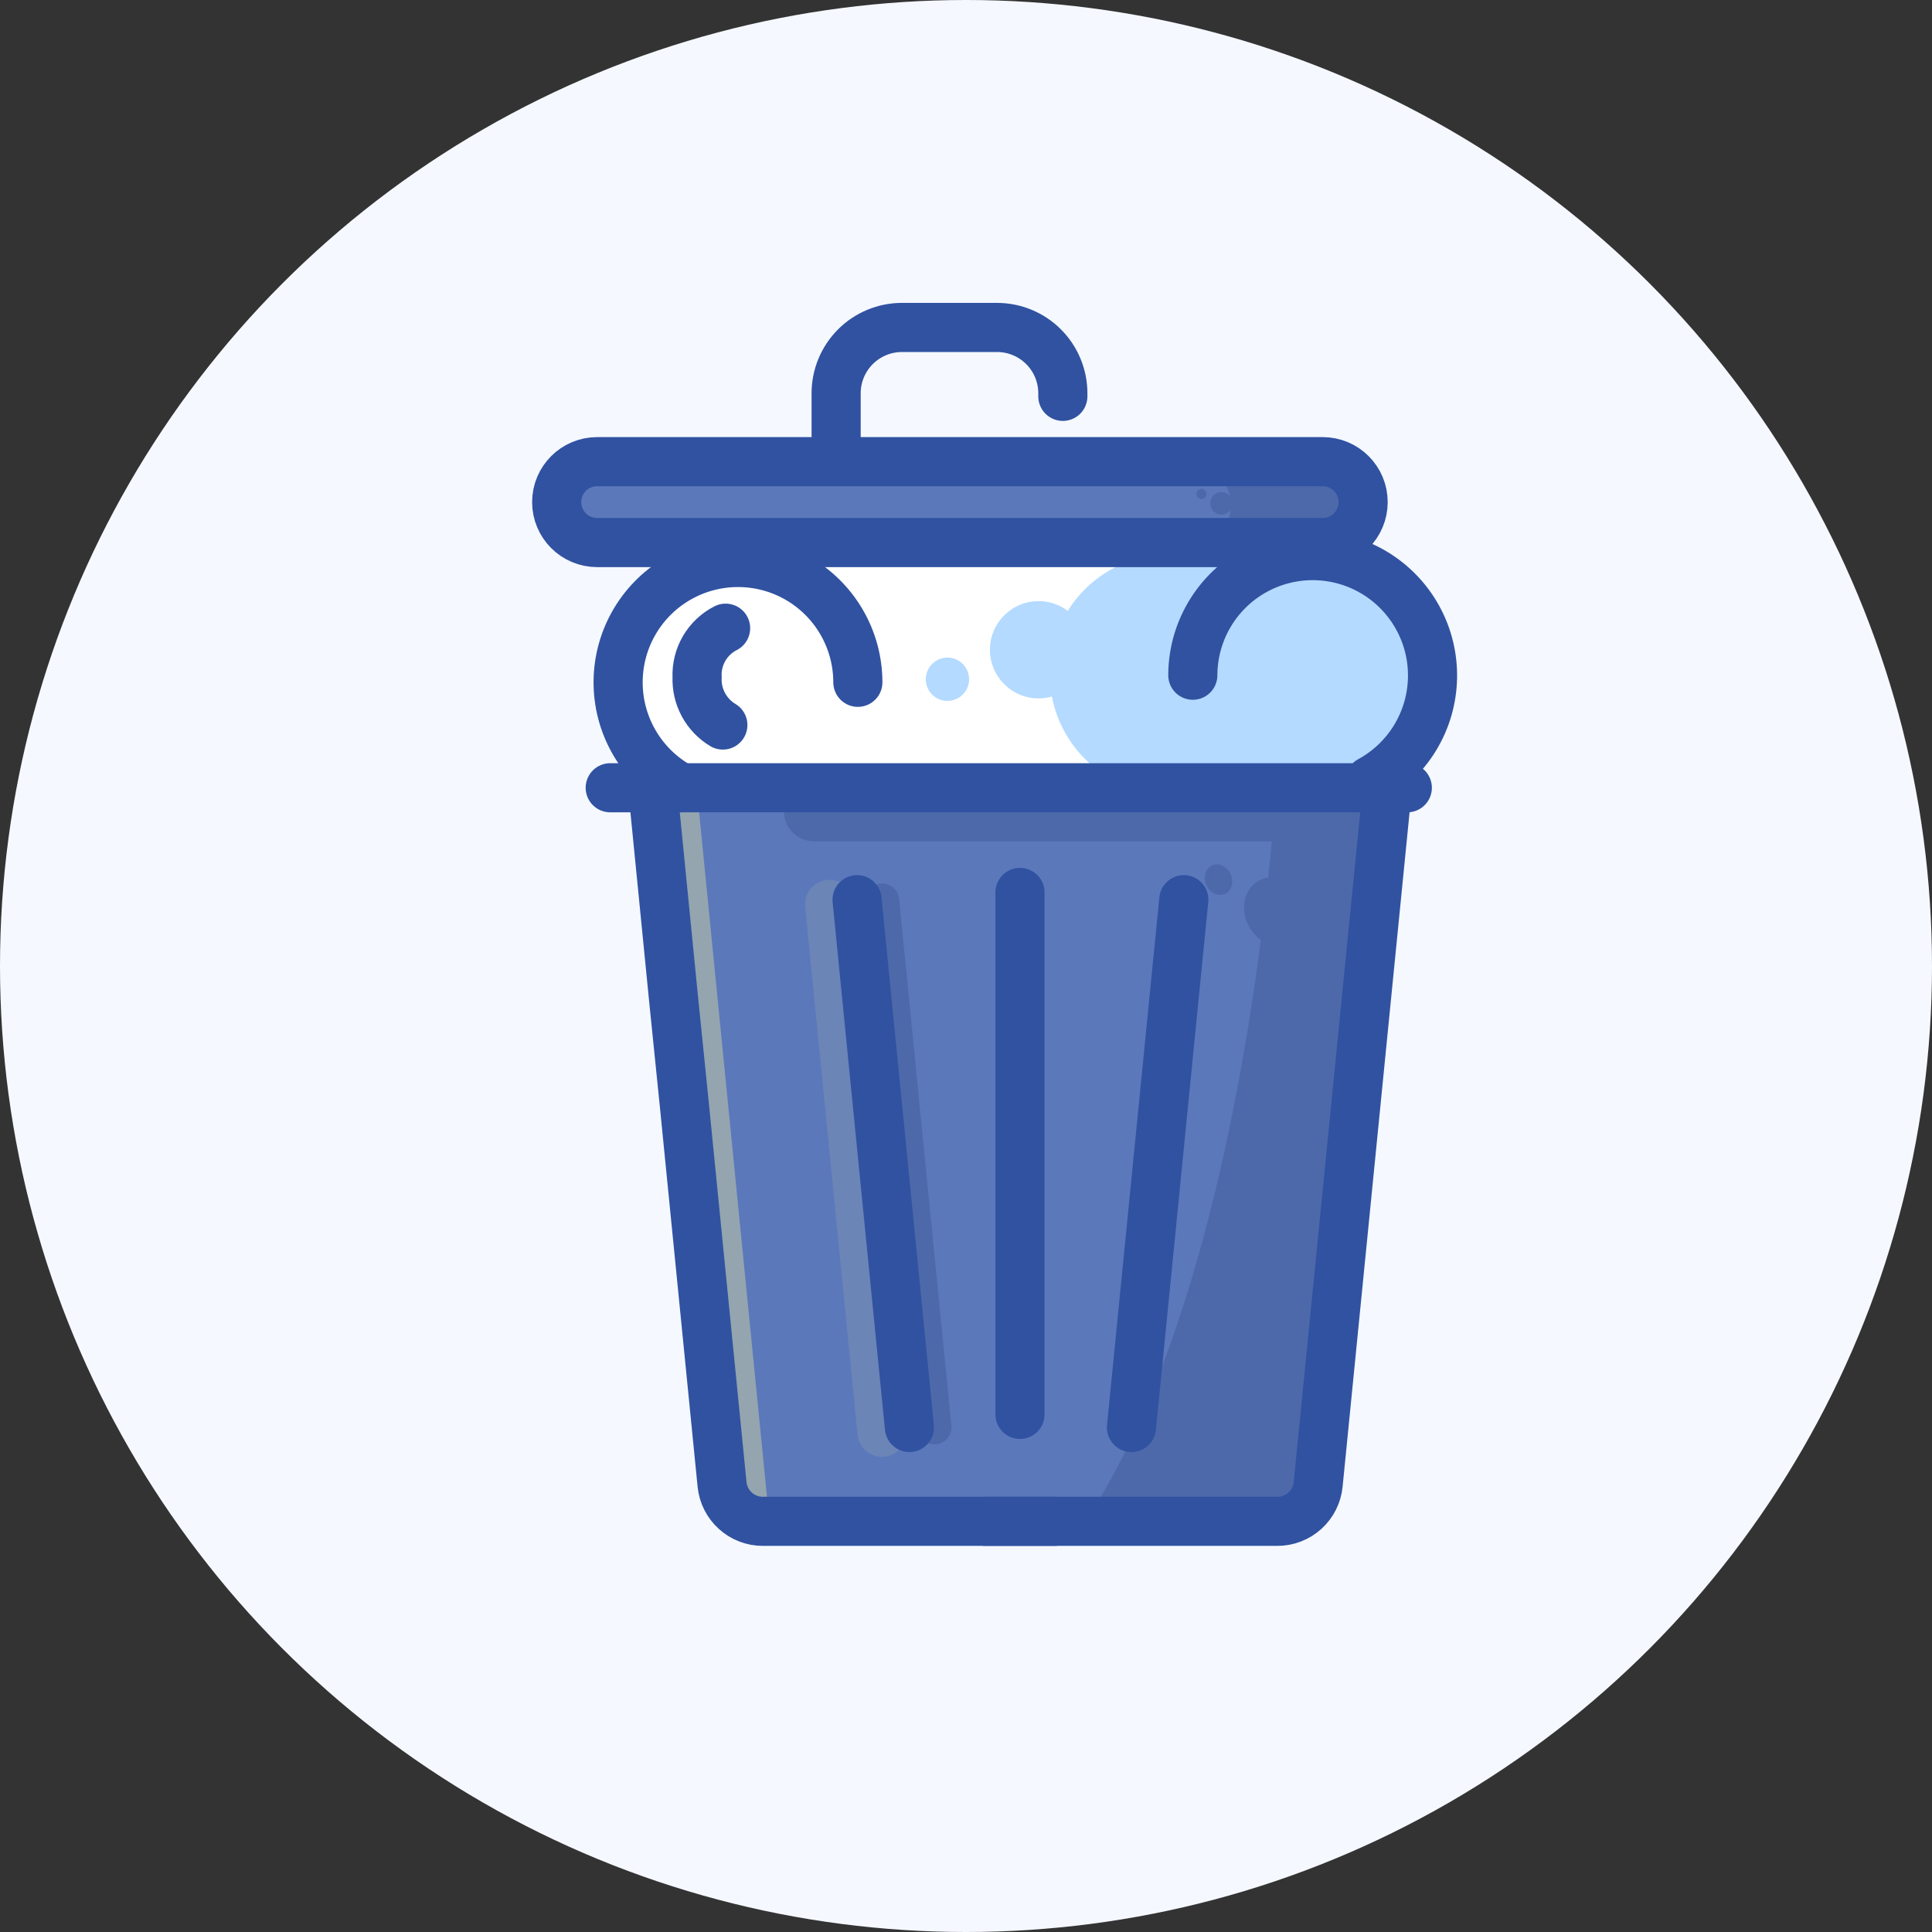 <svg width="118" height="118" viewBox="0 0 118 118" fill="none" xmlns="http://www.w3.org/2000/svg">
<rect x="0" y="0" width="118" height="118" fill="#333333" stroke="none"/>
<circle cx="59" cy="59" r="59" fill="#F5F8FF"/>
<path d="M81.045 27.826H36.729C35.365 27.826 34.259 28.932 34.259 30.296C34.259 31.66 35.365 32.766 36.729 32.766H81.045C82.409 32.766 83.515 31.66 83.515 30.296C83.515 28.932 82.409 27.826 81.045 27.826Z" fill="#5B78BB"/>
<path d="M83.256 30.837C83.256 31.491 82.997 32.118 82.534 32.582C82.072 33.045 81.445 33.306 80.791 33.307H72.455C72.8 33.343 73.147 33.306 73.477 33.199C73.806 33.092 74.109 32.917 74.366 32.685C74.623 32.454 74.828 32.17 74.969 31.854C75.11 31.538 75.183 31.196 75.183 30.85C75.183 30.504 75.11 30.162 74.969 29.846C74.828 29.529 74.623 29.246 74.366 29.015C74.109 28.783 73.806 28.608 73.477 28.501C73.147 28.394 72.8 28.357 72.455 28.393H80.791C81.441 28.393 82.064 28.65 82.526 29.107C82.988 29.565 83.25 30.186 83.256 30.837Z" fill="#4D69AA"/>
<path d="M87.151 40.901C87.152 42.22 86.796 43.515 86.121 44.648C85.447 45.782 84.478 46.713 83.319 47.342L41.25 47.788C39.818 47.013 38.686 45.781 38.032 44.29C37.379 42.798 37.241 41.131 37.642 39.552C38.042 37.974 38.957 36.574 40.242 35.574C41.528 34.573 43.11 34.031 44.739 34.031H77.347C78.138 33.738 78.974 33.587 79.817 33.584C80.779 33.581 81.733 33.769 82.622 34.136C83.512 34.502 84.321 35.041 85.002 35.721C85.683 36.4 86.224 37.208 86.593 38.096C86.962 38.985 87.151 39.938 87.151 40.901Z" fill="white"/>
<path d="M44.202 48.257L41.37 48.284C39.938 47.508 38.806 46.277 38.153 44.785C37.499 43.294 37.362 41.627 37.762 40.048C38.162 38.469 39.078 37.069 40.363 36.069C41.648 35.069 43.23 34.526 44.859 34.526H47.749C46.125 34.526 44.547 35.066 43.264 36.06C41.98 37.055 41.064 38.448 40.659 40.021C40.254 41.593 40.383 43.256 41.026 44.747C41.669 46.238 42.79 47.473 44.211 48.257H44.202Z" fill="white"/>
<path d="M88 40.731C88.001 42.05 87.646 43.344 86.972 44.478C86.299 45.612 85.331 46.543 84.172 47.172L67.501 47.342C66.166 46.49 65.143 45.229 64.585 43.747C64.028 42.264 63.965 40.641 64.408 39.121C64.851 37.6 65.775 36.265 67.042 35.314C68.308 34.363 69.849 33.848 71.432 33.847H83.158C84.575 34.357 85.8 35.292 86.667 36.524C87.533 37.756 87.999 39.225 88 40.731Z" fill="#B4DAFF"/>
<path d="M60.319 92.85H80.138C80.218 92.85 80.295 92.82 80.354 92.766C80.414 92.713 80.451 92.639 80.46 92.56L84.838 48.4L86.097 48.047H37.408L40.03 48.4L44.412 92.56C44.421 92.639 44.459 92.713 44.518 92.766C44.577 92.82 44.654 92.85 44.734 92.85H64.553" fill="#5B78BB"/>
<path d="M47.356 93.574H44.734C44.655 93.573 44.58 93.544 44.521 93.491C44.463 93.439 44.425 93.366 44.417 93.288L40.03 49.129L37.408 48.776H40.03L42.652 49.129L47.03 93.288C47.04 93.367 47.078 93.44 47.139 93.493C47.199 93.546 47.276 93.575 47.356 93.574Z" fill="#94A5AF"/>
<path d="M85.302 48.669L84.047 49.021L79.66 93.181C79.654 93.26 79.617 93.334 79.559 93.388C79.5 93.442 79.423 93.471 79.343 93.471H65.938C74.671 80.683 77.235 57.486 77.914 48.669H85.302Z" fill="#4D69AA"/>
<path d="M78.753 57.61C79.67 57.191 80.017 55.983 79.528 54.913C79.038 53.843 77.898 53.315 76.98 53.735C76.063 54.155 75.716 55.362 76.205 56.432C76.695 57.503 77.835 58.03 78.753 57.61Z" fill="#4D69AA"/>
<path d="M74.819 54.593C75.227 54.406 75.381 53.867 75.162 53.389C74.944 52.911 74.435 52.675 74.027 52.862C73.619 53.049 73.465 53.588 73.683 54.066C73.902 54.543 74.41 54.779 74.819 54.593Z" fill="#4D69AA"/>
<path d="M74.604 31.431C74.984 31.431 75.292 31.123 75.292 30.743C75.292 30.363 74.984 30.055 74.604 30.055C74.224 30.055 73.916 30.363 73.916 30.743C73.916 31.123 74.224 31.431 74.604 31.431Z" fill="#4D69AA"/>
<path d="M73.38 30.475C73.55 30.475 73.688 30.337 73.688 30.166C73.688 29.996 73.55 29.858 73.38 29.858C73.21 29.858 73.072 29.996 73.072 30.166C73.072 30.337 73.21 30.475 73.38 30.475Z" fill="#4D69AA"/>
<path d="M63.432 42.656C65.073 42.656 66.403 41.326 66.403 39.685C66.403 38.045 65.073 36.715 63.432 36.715C61.792 36.715 60.462 38.045 60.462 39.685C60.462 41.326 61.792 42.656 63.432 42.656Z" fill="#B4DAFF"/>
<path d="M57.867 42.808C58.597 42.808 59.189 42.216 59.189 41.486C59.189 40.755 58.597 40.163 57.867 40.163C57.136 40.163 56.544 40.755 56.544 41.486C56.544 42.216 57.136 42.808 57.867 42.808Z" fill="#B4DAFF"/>
<path d="M57.076 88.222C56.82 88.221 56.573 88.124 56.384 87.952C56.194 87.78 56.075 87.544 56.048 87.289L52.85 55.052C52.837 54.786 52.926 54.526 53.099 54.324C53.272 54.123 53.516 53.995 53.78 53.968C54.044 53.941 54.309 54.017 54.519 54.18C54.729 54.342 54.869 54.579 54.909 54.842L58.108 87.079C58.121 87.214 58.108 87.351 58.069 87.481C58.029 87.611 57.964 87.732 57.878 87.837C57.792 87.942 57.685 88.029 57.565 88.093C57.445 88.157 57.314 88.196 57.179 88.209L57.076 88.222Z" fill="#4D69AA"/>
<path opacity="0.3" d="M50.67 55.239L53.869 87.477" stroke="#94A5AF" stroke-width="3" stroke-miterlimit="10" stroke-linecap="round"/>
<path d="M72.303 54.949L69.105 87.186" stroke="#3052A1" stroke-width="3" stroke-miterlimit="10" stroke-linecap="round"/>
<path d="M39.897 48.463L41.12 60.818L41.817 67.671L44.1 90.657C44.16 91.275 44.448 91.85 44.908 92.267C45.367 92.685 45.967 92.917 46.588 92.917H64.411" stroke="#3052A1" stroke-width="3" stroke-miterlimit="10" stroke-linecap="round"/>
<path d="M84.699 48.463L80.509 90.657C80.449 91.275 80.161 91.85 79.701 92.267C79.241 92.685 78.642 92.917 78.021 92.917H60.18" stroke="#3052A1" stroke-width="3" stroke-miterlimit="10" stroke-linecap="round"/>
<path d="M80.786 28.197H36.47C35.106 28.197 34 29.303 34 30.667C34 32.031 35.106 33.137 36.47 33.137H80.786C82.15 33.137 83.256 32.031 83.256 30.667C83.256 29.303 82.15 28.197 80.786 28.197Z" stroke="#3052A1" stroke-width="3" stroke-miterlimit="10" stroke-linecap="round"/>
<path d="M51.068 27.317V24.02C51.068 22.954 51.492 21.932 52.245 21.178C52.999 20.424 54.022 20 55.088 20H60.895C61.423 20 61.946 20.104 62.434 20.306C62.921 20.508 63.364 20.804 63.738 21.178C64.111 21.551 64.407 21.994 64.609 22.482C64.811 22.97 64.915 23.492 64.915 24.02V24.208" stroke="#3052A1" stroke-width="3" stroke-miterlimit="10" stroke-linecap="round"/>
<path d="M62.297 54.507V86.387" stroke="#3052A1" stroke-width="3" stroke-miterlimit="10" stroke-linecap="round"/>
<path d="M41.589 48.115C40.452 47.499 39.497 46.593 38.824 45.489C38.15 44.384 37.781 43.121 37.754 41.828C37.727 40.535 38.043 39.257 38.67 38.126C39.298 36.994 40.214 36.049 41.325 35.387C42.436 34.725 43.703 34.368 44.996 34.355C46.29 34.341 47.564 34.671 48.689 35.309C49.814 35.948 50.749 36.874 51.4 37.992C52.051 39.109 52.394 40.38 52.395 41.673" stroke="#3052A1" stroke-width="3" stroke-miterlimit="10" stroke-linecap="round"/>
<path d="M83.658 47.695C84.795 47.079 85.749 46.174 86.423 45.07C87.097 43.966 87.466 42.704 87.493 41.411C87.521 40.118 87.205 38.841 86.579 37.71C85.953 36.579 85.038 35.634 83.928 34.97C82.818 34.307 81.552 33.95 80.259 33.935C78.966 33.92 77.692 34.247 76.567 34.884C75.442 35.521 74.505 36.445 73.853 37.561C73.201 38.678 72.855 39.947 72.853 41.24" stroke="#3052A1" stroke-width="3" stroke-miterlimit="10" stroke-linecap="round"/>
<path d="M52.346 54.949L55.544 87.186" stroke="#3052A1" stroke-width="3" stroke-miterlimit="10" stroke-linecap="round"/>
<path d="M44.318 38.368C43.77 38.646 43.314 39.078 43.005 39.609C42.696 40.141 42.547 40.751 42.576 41.365C42.552 41.948 42.685 42.526 42.962 43.04C43.239 43.553 43.648 43.982 44.149 44.282" stroke="#3052A1" stroke-width="3" stroke-miterlimit="10" stroke-linecap="round"/>
<path d="M47.883 49.272H79.258V51.384H49.705C49.222 51.384 48.758 51.192 48.417 50.85C48.075 50.509 47.883 50.045 47.883 49.562V49.276V49.272Z" fill="#4D69AA"/>
<path d="M37.27 48.114H85.954" stroke="#3052A1" stroke-width="3" stroke-miterlimit="10" stroke-linecap="round"/>
</svg>
